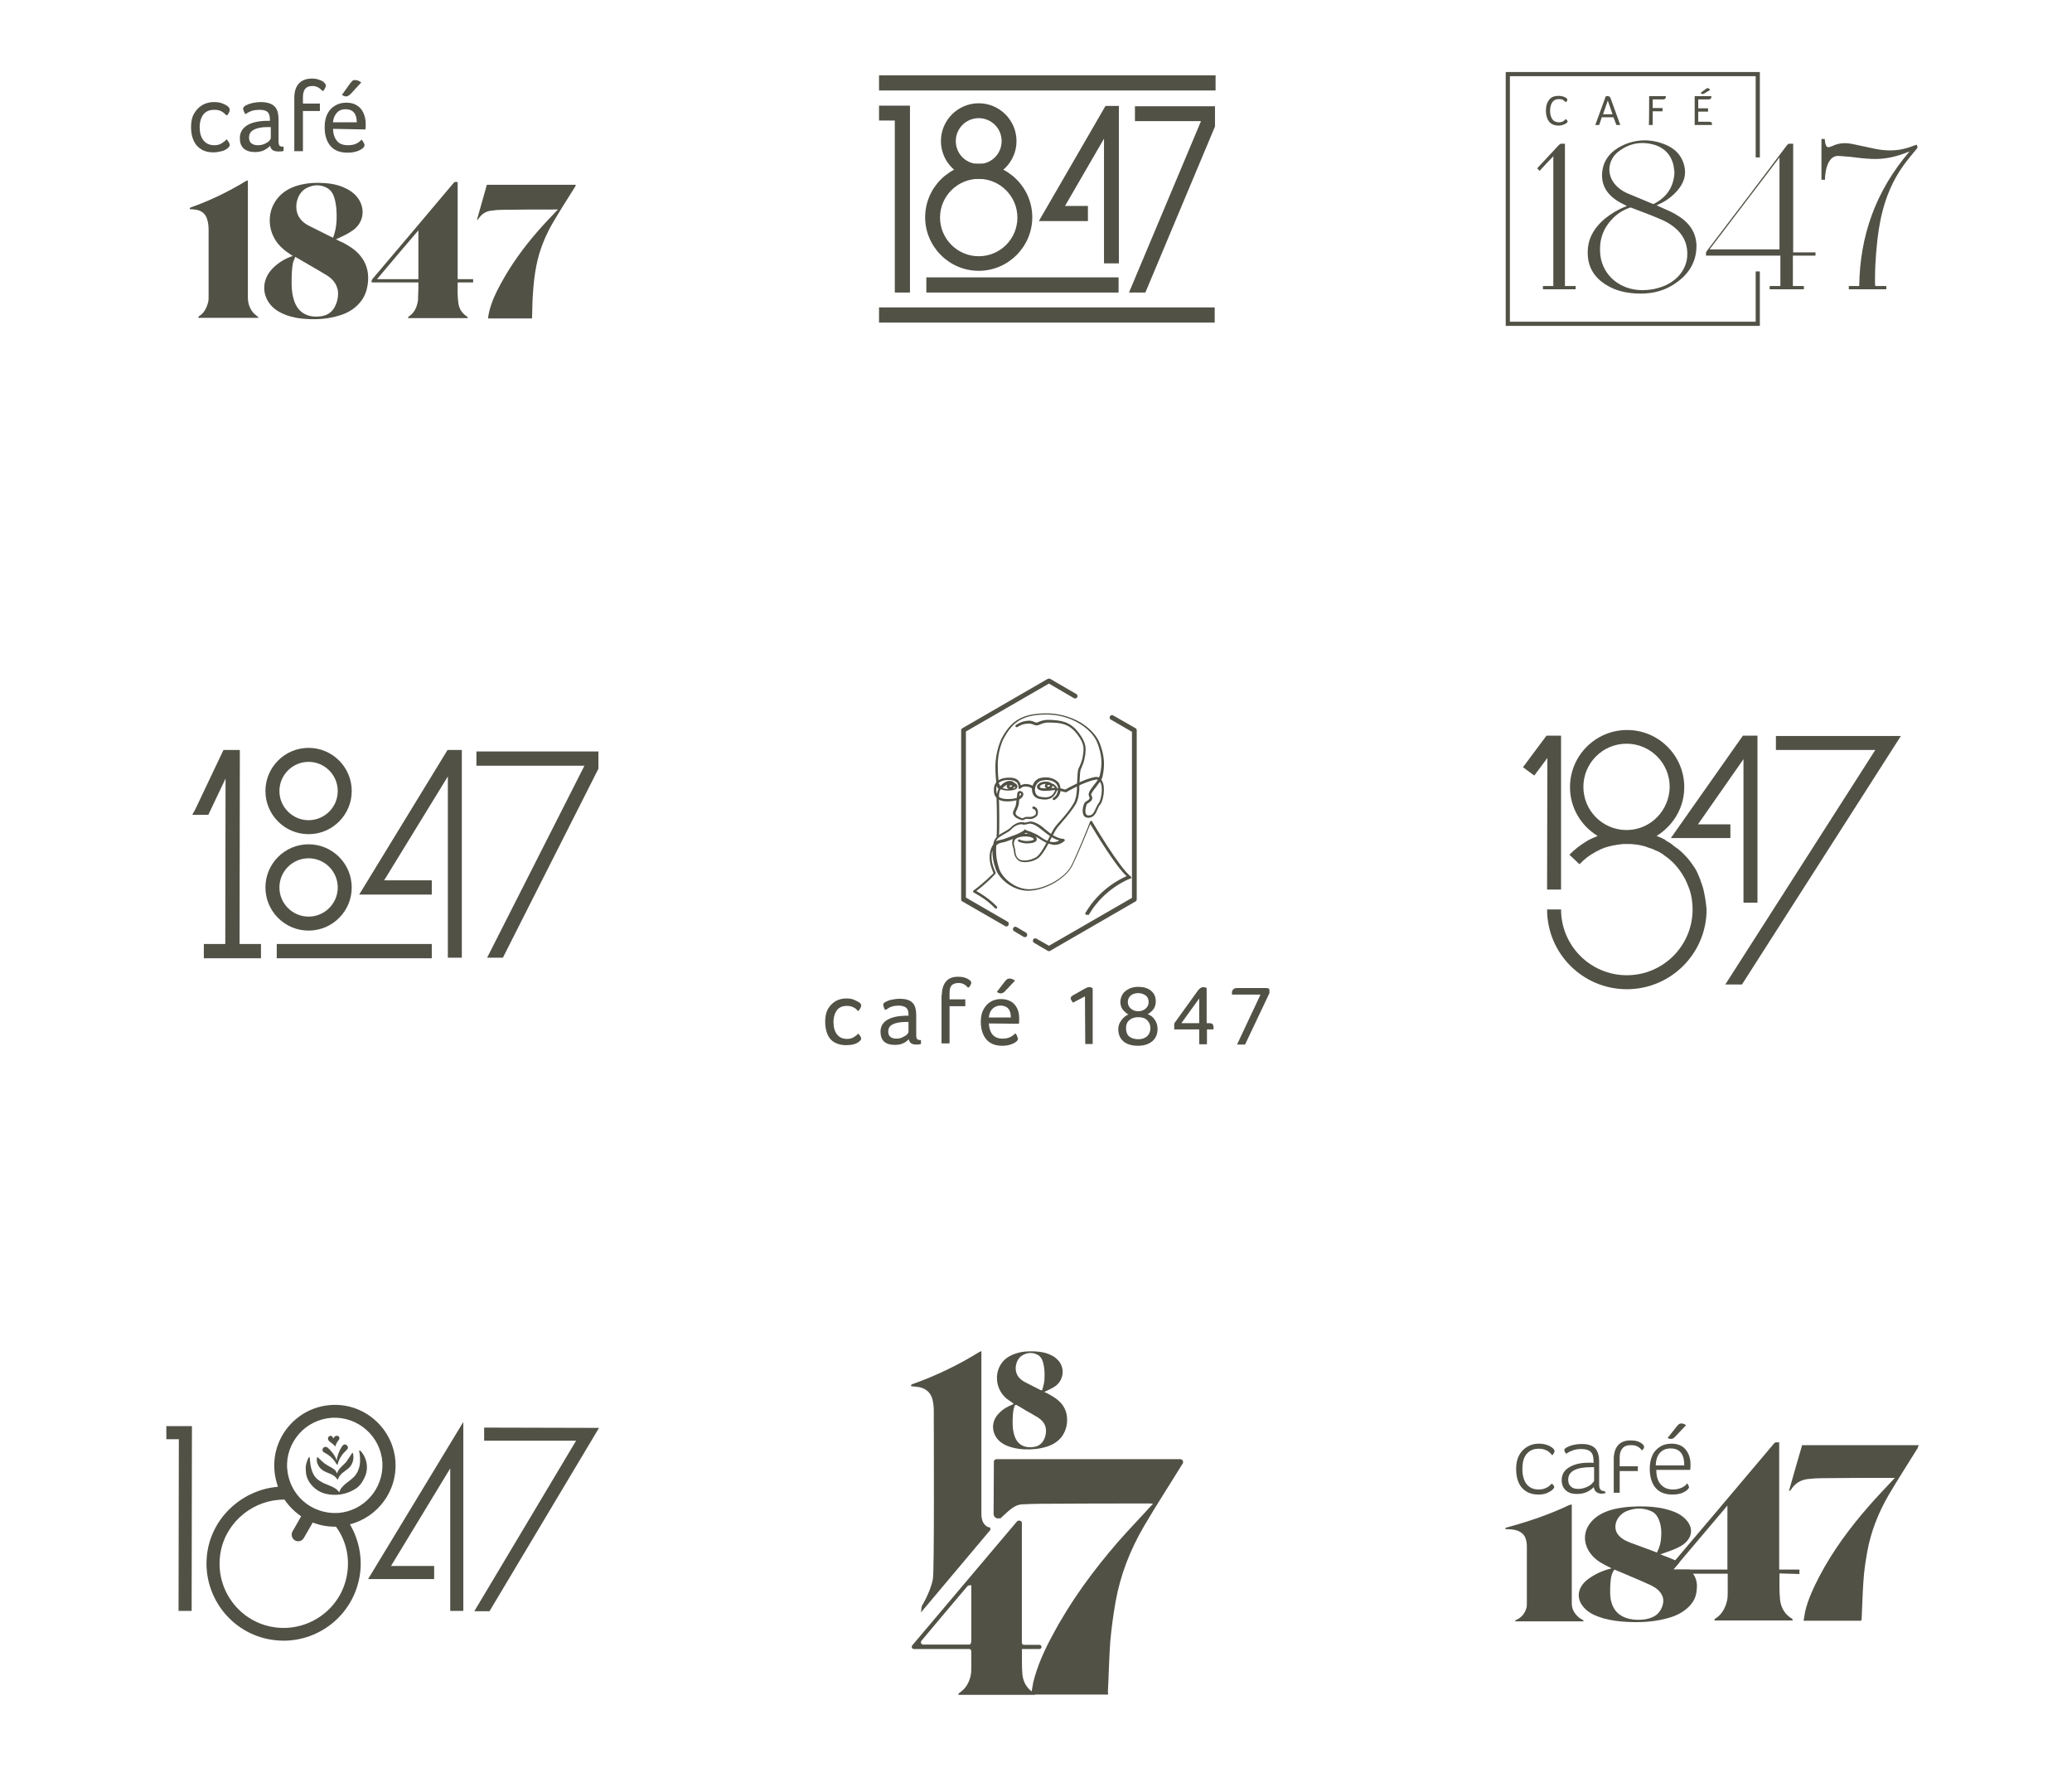 <?xml version="1.0" encoding="utf-8"?>
<!-- Generator: Adobe Illustrator 26.4.0, SVG Export Plug-In . SVG Version: 6.00 Build 0)  -->
<svg version="1.1" id="a" xmlns="http://www.w3.org/2000/svg" xmlns:xlink="http://www.w3.org/1999/xlink" x="0px" y="0px"
	 viewBox="0 0 696.3 594.2" style="enable-background:new 0 0 696.3 594.2;" xml:space="preserve">
<style type="text/css">
	.st0{fill:#525146;}
</style>
<g>
	<g>
		<path class="st0" d="M581.5,281.7V277h-10.9l15.3-21.9v48.2h4.7v-56.1h-4.9l-24.2,34.4H581.5z M519.9,298.9h4.7v-51.7h-4.9
			l-7.9,10.6l3.8,2.8l4.4-5.9L519.9,298.9L519.9,298.9z M572.3,298.3C572.3,298.3,572.2,298.3,572.3,298.3c-0.3-0.8-0.5-1.6-0.8-2.3
			c0-0.1-0.1-0.2-0.1-0.4c-0.3-0.6-0.5-1.3-0.8-1.9c-0.1-0.2-0.2-0.5-0.3-0.7c-0.3-0.5-0.5-1-0.8-1.4c-0.3-0.4-0.6-0.9-0.9-1.3
			c-0.2-0.2-0.3-0.5-0.5-0.7c-0.4-0.6-0.9-1.1-1.4-1.7c-0.1-0.1-0.2-0.2-0.3-0.3c-0.4-0.5-0.9-0.9-1.3-1.3c-0.2-0.2-0.4-0.4-0.6-0.5
			c-0.3-0.3-0.6-0.6-1-0.8c-0.4-0.3-0.8-0.6-1.2-0.9c-0.2-0.2-0.4-0.3-0.6-0.5c-0.6-0.4-1.2-0.8-1.8-1.1c-0.1,0-0.2-0.1-0.2-0.2
			c0,0-0.1,0-0.1-0.1c-0.7-0.4-1.4-0.7-2.1-1c-0.1,0-0.2-0.1-0.3-0.1c-0.2-0.1-0.3-0.1-0.5-0.2c5.5-3.4,9.3-9.4,9.3-16.4
			c0-10.6-8.6-19.2-19.2-19.2c-10.6,0-19.2,8.6-19.2,19.2c0,6.9,3.7,13,9.3,16.4c-0.2,0.1-0.5,0.2-0.7,0.3c-0.2,0.1-0.3,0.2-0.5,0.2
			c-0.4,0.2-0.7,0.3-1.1,0.5c-0.2,0.1-0.4,0.2-0.6,0.3c-0.2,0.1-0.5,0.3-0.7,0.4l0,0c-2.2,1.3-4.1,2.8-5.9,4.6l3.4,3.2
			c1.6-1.7,3.4-3.1,5.5-4.2c0.1-0.1,0.3-0.2,0.4-0.2c0.3-0.2,0.6-0.3,1-0.5c0.1-0.1,0.2-0.1,0.4-0.2c0.3-0.1,0.7-0.3,1-0.4
			c0.1,0,0.2-0.1,0.3-0.1c0.3-0.1,0.7-0.2,1-0.3c0.1,0,0.3-0.1,0.4-0.1c0.6-0.2,1.3-0.3,1.9-0.4c0.2,0,0.3-0.1,0.5-0.1
			c0.5-0.1,0.9-0.1,1.4-0.2c0.2,0,0.4,0,0.7-0.1c0.4,0,0.8,0,1.2,0c0.1,0,0.2,0,0.3,0c0.1,0,0.2,0,0.3,0c0.6,0,1.3,0,1.9,0.1
			c0,0,0,0,0,0c1.4,0.1,2.8,0.4,4.1,0.8c0.1,0,0.2,0,0.2,0.1c0.5,0.2,1,0.3,1.5,0.5c0.2,0.1,0.4,0.1,0.6,0.2
			c0.4,0.2,0.8,0.4,1.3,0.6c0.2,0.1,0.4,0.2,0.7,0.3c0.5,0.3,1,0.6,1.5,0.9c0.1,0.1,0.2,0.1,0.2,0.2c2.9,1.9,5.2,4.5,6.9,7.6
			c0.1,0.1,0.1,0.2,0.2,0.3c0.2,0.4,0.4,0.9,0.6,1.3c0.1,0.2,0.2,0.5,0.3,0.7c0.1,0.3,0.3,0.7,0.4,1c0.1,0.4,0.3,0.7,0.4,1.1
			c0.6,2,0.9,4.1,0.9,6.3c0,12.2-9.9,22.1-22.1,22.1c-12.2,0-22.1-9.9-22.1-22.1h-4.7c0,14.8,12,26.8,26.8,26.8
			c14.8,0,26.8-12,26.8-26.8C573.3,303.1,572.9,300.7,572.3,298.3L572.3,298.3L572.3,298.3z M547.2,278.9c-0.2,0-0.4,0-0.5,0
			c0,0-0.1,0-0.1,0c-0.1,0-0.3,0-0.4,0c-7.8-0.2-14.1-6.6-14.1-14.5c0-8,6.5-14.5,14.5-14.5s14.5,6.5,14.5,14.5
			C561,272.2,554.9,278.6,547.2,278.9L547.2,278.9z M596.8,247.3v4.7h33.4l-50.4,78.8h5.6l53.4-83.5L596.8,247.3L596.8,247.3z"/>
	</g>
	<g>
		<rect x="93" y="317.2" class="st0" width="52.1" height="4.8"/>
		<rect x="68.5" y="317.2" class="st0" width="19.2" height="4.8"/>
		<path class="st0" d="M103.7,312.7c-8,0-14.5-6.5-14.5-14.5s6.5-14.5,14.5-14.5s14.5,6.5,14.5,14.5S111.7,312.7,103.7,312.7z
			 M103.7,288.4c-5.4,0-9.8,4.4-9.8,9.8s4.4,9.8,9.8,9.8c5.4,0,9.8-4.4,9.8-9.8S109.1,288.4,103.7,288.4z"/>
		<path class="st0" d="M103.7,280.3c-8,0-14.5-6.5-14.5-14.5s6.5-14.5,14.5-14.5s14.5,6.5,14.5,14.5S111.7,280.3,103.7,280.3z
			 M103.7,256c-5.4,0-9.8,4.4-9.8,9.8c0,5.4,4.4,9.8,9.8,9.8c5.4,0,9.8-4.4,9.8-9.8C113.5,260.4,109.1,256,103.7,256z"/>
		<polygon class="st0" points="75.1,252 65.6,272 64.6,273.8 70,273.8 75.8,261.6 75.7,321 80.5,321 80.6,252 		"/>
		<polygon class="st0" points="163.7,321.8 169,321.8 201.1,258.3 201.1,252.5 160.1,252.5 160.1,257.3 196.4,257.3 		"/>
		<polygon class="st0" points="145.1,295.8 129.1,295.8 150.5,260.9 150.5,321.8 155.2,321.8 155.2,252 150.4,252 120.7,300.6 
			145.1,300.6 		"/>
	</g>
	<g>
		<g>
			<g>
				<path class="st0" d="M288.3,339.7c-0.5-0.6-1.1-1.1-1.7-1.3c-0.6-0.3-1.3-0.4-2-0.4c-1.5,0-2.6,0.5-3.3,1.4s-1.2,2.3-1.2,4
					c0,1.8,0.4,3.2,1.2,4.2c0.8,1,1.9,1.5,3.4,1.5c1,0,1.9-0.3,2.7-0.9c0.4-0.3,0.8-0.6,1-0.9c0.7,0.7,1,1.3,1,1.7
					c0,0.3-0.2,0.6-0.7,1c-0.4,0.4-1.1,0.7-1.8,0.9s-1.7,0.3-2.6,0.3c-1.4,0-2.7-0.3-3.8-0.9c-1.1-0.6-1.9-1.5-2.4-2.7
					s-0.8-2.6-0.8-4.3c0-1.7,0.3-3.1,0.9-4.2c0.6-1.1,1.5-2,2.6-2.7c1.1-0.6,2.3-0.9,3.6-0.9c0.9,0,1.8,0.1,2.5,0.4s1.3,0.6,1.8,0.9
					s0.7,0.7,0.7,1.1c0,0.4-0.3,1-0.8,1.7L288.3,339.7L288.3,339.7z"/>
				<path class="st0" d="M297.4,339.3c-0.2-0.3-0.3-0.6-0.4-0.9s-0.2-0.6-0.2-0.8c0-0.4,0.3-0.7,0.9-1c0.6-0.3,1.3-0.6,2.1-0.7
					c0.9-0.2,1.7-0.3,2.5-0.3c2,0,3.4,0.4,4.3,1.3c0.9,0.8,1.3,2.3,1.3,4.3v6.2c0,0.6,0,1,0.1,1.3c0.1,0.3,0.2,0.5,0.4,0.6
					c0.2,0.1,0.5,0.2,1.1,0.2v1.3c-0.4,0.1-1,0.2-1.5,0.2c-1.6,0-2.4-0.6-2.6-1.8c-0.7,0.7-1.4,1.2-2.2,1.5
					c-0.8,0.3-1.6,0.4-2.6,0.4c-1.5,0-2.7-0.4-3.5-1.1c-0.8-0.8-1.2-1.9-1.2-3.3c0-1.7,0.7-3,2.1-3.9s3.4-1.4,6-1.5
					c0.6,0,1.1,0,1.3,0v-0.5c0-1.1-0.3-1.8-0.8-2.2c-0.5-0.4-1.4-0.7-2.5-0.7c-0.8,0-1.6,0.1-2.2,0.3c-0.7,0.2-1.4,0.6-2.1,1.1
					H297.4L297.4,339.3z M305.3,343.4h-0.9c-1.9,0-3.4,0.3-4.4,0.8s-1.5,1.3-1.5,2.4c0,0.8,0.2,1.4,0.7,1.8c0.5,0.4,1.1,0.6,2,0.6
					c0.7,0,1.4-0.1,2-0.4c0.6-0.3,1.2-0.6,1.5-0.9c0.4-0.4,0.6-0.7,0.6-1V343.4z"/>
				<path class="st0" d="M316.5,334.4c0-2,0.5-3.5,1.4-4.6c0.9-1.1,2.3-1.6,4.1-1.6c0.8,0,1.6,0.1,2.2,0.3c0.7,0.2,1.2,0.5,1.6,0.8
					c0.4,0.3,0.6,0.7,0.6,0.9c0,0.4-0.3,1-0.8,1.6h-0.4c-0.8-1-1.8-1.5-3.1-1.5c-1,0-1.8,0.3-2.3,0.8c-0.5,0.6-0.7,1.4-0.7,2.6v2.1
					h5.3v2.3h-5.3v12.5h-2.7V334.4L316.5,334.4z"/>
				<path class="st0" d="M332.3,343.9c0.1,1.6,0.5,2.9,1.3,3.8c0.8,0.9,1.9,1.3,3.4,1.3c1.7,0,3.1-0.6,4.2-1.8
					c0.3,0.3,0.5,0.6,0.6,1s0.3,0.6,0.3,0.8c0,0.4-0.2,0.7-0.7,1.1c-1.1,0.8-2.7,1.3-4.6,1.3c-2.3,0-4.1-0.7-5.3-2.1
					c-1.2-1.4-1.9-3.4-1.9-6c0-1.6,0.3-3,0.9-4.1c0.6-1.1,1.4-2,2.4-2.6c1-0.6,2.2-0.9,3.5-0.9c1.3,0,2.4,0.3,3.3,0.8
					s1.6,1.3,2.1,2.3c0.5,1,0.7,2.1,0.7,3.4c0,0.8,0,1.4-0.1,1.8L332.3,343.9L332.3,343.9z M339.7,341.9c0-2.7-1.2-4-3.5-4
					c-1.1,0-2,0.4-2.7,1.1c-0.7,0.7-1.1,1.7-1.2,2.9H339.7z M337.6,329.9c0.3-0.4,0.6-0.7,0.9-0.9c0.2-0.1,0.5-0.2,0.8-0.2
					c0.3,0,0.6,0.1,0.9,0.2s0.6,0.3,0.9,0.5l-3.2,3.4c-0.5,0.6-1.1,0.9-1.6,0.9c-0.4,0-0.9-0.2-1.3-0.5L337.6,329.9L337.6,329.9z"/>
				<path class="st0" d="M364.6,334.8l-4,2.1c-0.5-0.6-0.8-1.1-0.8-1.5c0-0.2,0.1-0.4,0.2-0.5s0.3-0.3,0.5-0.4l3.7-2.1
					c0.7-0.4,1.3-0.7,1.8-0.7c0.2,0,0.5,0,0.7,0.1s0.4,0.2,0.5,0.3v18.7h-2.5L364.6,334.8L364.6,334.8z"/>
				<path class="st0" d="M377.2,339.1c-0.5-0.8-0.7-1.6-0.7-2.4c0-1,0.3-1.9,0.8-2.7s1.3-1.3,2.2-1.8c0.9-0.4,1.9-0.6,3-0.6
					c1.8,0,3.2,0.4,4.3,1.3s1.6,2.1,1.6,3.6c0,0.9-0.2,1.7-0.7,2.5c-0.5,0.7-1.2,1.3-2,1.8c1,0.3,1.8,1,2.4,1.9
					c0.6,0.9,0.9,1.9,0.9,3c0,1.8-0.6,3.2-1.8,4.2s-2.8,1.5-4.8,1.5c-2.1,0-3.7-0.5-4.9-1.5c-1.1-1-1.7-2.3-1.7-4.1c0-1,0.3-2,1-2.9
					c0.6-0.9,1.4-1.6,2.4-2C378.4,340.4,377.7,339.8,377.2,339.1L377.2,339.1z M379.5,348.3c0.8,0.6,1.8,0.9,3,0.9
					c1.2,0,2.2-0.3,3-1c0.7-0.7,1.1-1.6,1.1-2.7c0-1.1-0.4-2-1.1-2.7c-0.7-0.7-1.7-1-3-1c-1.2,0-2.2,0.3-3,1
					c-0.8,0.7-1.1,1.6-1.1,2.7C378.4,346.8,378.8,347.7,379.5,348.3L379.5,348.3z M380,338.9c0.7,0.6,1.5,0.9,2.5,0.9
					c1,0,1.8-0.3,2.5-0.9c0.7-0.6,1-1.3,1-2.2c0-0.9-0.3-1.7-1-2.2s-1.5-0.8-2.5-0.8c-1,0-1.9,0.3-2.5,0.8s-1,1.3-1,2.2
					C379,337.5,379.3,338.3,380,338.9L380,338.9z"/>
				<path class="st0" d="M394.6,343.9l7.7-10.7c0.4-0.6,0.8-1,1.1-1.2s0.6-0.3,1-0.3c0.4,0,0.8,0.1,1.1,0.3v11.8h0.9
					c0.9,0,1.4,0.4,1.4,1.3c0,0.1,0,0.2,0,0.3c0,0.1,0,0.2,0,0.3c0,0,0,0.1,0,0.1v0.1h-2.2v5H403v-5h-8.4V343.9L394.6,343.9z
					 M403,343.8v-8.3l-6,8.3H403z"/>
				<path class="st0" d="M423.6,334.2H414c0,0,0-0.1,0-0.1v-0.1c0-0.1,0-0.3,0-0.5c0-0.5,0.2-0.9,0.5-1.1c0.3-0.3,0.7-0.4,1.3-0.4
					h9.7c0.4,0,0.7,0.1,0.9,0.2c0.2,0.1,0.2,0.4,0.2,0.8v0.7l-8.2,17.3h-2.7L423.6,334.2L423.6,334.2z"/>
			</g>
			<path class="st0" d="M335.3,281.3C335.3,281.3,335.3,281.3,335.3,281.3c-0.3,0-0.4-0.2-0.4-0.4c0.2-1.6,0.1-10.2,0-12
				c-0.1-1.9,0.4-3.2,0.4-3.2c0,0,0,0,0-0.1c0.1-0.2,0.2-0.4,0.3-0.5c-0.3-0.2-0.5-0.5-0.5-0.8c0,0,0,0,0,0
				c-0.3-0.2-0.4-0.6-0.3-1.3c0-0.3-0.3-2.5-0.3-5.3c0-5.3,2-9.3,2-9.4c2.9-5.4,6.2-8.5,14.7-8.6c4.1-0.1,8.3,1,11.8,3
				c3.2,1.9,5.6,4.5,6.6,7.1c1.5,4,1.8,7.2,0.9,11.2c-0.1,0.3-0.2,0.6-0.4,1c0.1,0.1,0.2,0.3,0.3,0.5c1.2,2.2,0.3,6.8-0.7,7.9
				c-0.4,0.4-0.6,1-0.9,1.6c-0.5,1.3-1.2,2.7-3,2.8c-0.9,0-1.4-0.4-1.6-0.8c-0.8-1.2-0.1-3.6,0.2-4.1c0.2-0.4,0.6-0.6,0.9-0.8
				c0.3-0.2,0.6-0.3,0.8-0.7c0.1-0.2,0.1-0.3,0-0.6c-0.2-0.3-0.4-0.8-0.1-1.6c0.2-0.6,0.9-1.4,1.6-2.4c0.5-0.6,1-1.2,1.3-1.8
				c-0.2-0.1-0.5-0.1-0.8,0c-3.6,0.6-9.7,4.1-9.8,4.2c-0.1,0.1-0.2,0.1-0.3,0c0,0-0.7-0.2-1.6-0.4c0,0.2-0.1,0.3-0.1,0.5
				c-0.3,1.1-0.9,1.9-1.9,2.5c-0.2,0.1-0.4,0-0.6-0.1c-0.1-0.2,0-0.4,0.1-0.6c0.8-0.4,1.3-1.1,1.5-2c0-0.2,0.1-0.3,0.1-0.5
				c-0.1,0-0.2,0-0.3-0.1c0,0.2-0.1,0.4-0.2,0.6c0,0.1-0.1,0.1-0.1,0.2c-0.5,1-1.7,3.1-5.8,2.1c-1.4-0.3-2.3-1.5-2.3-3.1
				c0-1.6,1-3.5,2.9-3.9c2.9-0.7,5.3,0.5,6.2,1.8c0.2,0.4,0.4,1,0.5,1.7c0.7,0.2,1.3,0.3,1.6,0.4c1-0.6,6.5-3.6,9.9-4.2
				c0.5-0.1,1,0,1.4,0.1c0.1-0.2,0.2-0.5,0.3-0.7c0.9-3.9,0.7-6.8-0.8-10.8c-1.8-4.8-8.9-9.8-17.6-9.6c-8.1,0.1-11.2,3-14,8.2
				c0,0-2,3.9-1.9,9.1c0,2.9,0.3,5.2,0.3,5.2c0,0,0,0.1,0,0.1c0,0.4,0,0.5,0,0.6c0,0,0.1,0,0.1,0c0.1,0.1,0.2,0.2,0.2,0.3
				c0,0.2,0.1,0.4,0.3,0.5c0.9-1,2.1-1.8,3.4-1.7c0.6,0.1,1,0.3,1.2,0.6c0.6,0.3,1.1,0.7,1.1,1.2c0,0.3,0,0.9-1.1,1.2
				c-1.5,0.4-3.3,0.3-4.5-0.2c-0.1,0.2-0.2,0.3-0.3,0.5c-0.1,0.2-0.4,1.3-0.3,2.9c0.1,1.8,0.2,10.4,0,12.1
				C335.7,281.2,335.5,281.3,335.3,281.3L335.3,281.3z M369.6,262.7c-0.4,0.6-0.9,1.2-1.3,1.8c-0.7,0.8-1.3,1.7-1.5,2.1
				c-0.2,0.5-0.1,0.7,0.1,0.9c0.1,0.3,0.3,0.7,0,1.3c-0.3,0.5-0.8,0.8-1.1,1c-0.3,0.2-0.5,0.3-0.6,0.5c-0.2,0.5-0.8,2.4-0.2,3.3
				c0.1,0.2,0.3,0.4,0.9,0.4c1.3,0,1.8-1.1,2.3-2.3c0.3-0.6,0.6-1.3,1-1.8c0.8-0.9,1.6-5.2,0.6-7
				C369.7,262.8,369.6,262.7,369.6,262.7L369.6,262.7z M351.6,262.1c-0.5,0-1,0.1-1.5,0.2c-1.5,0.3-2.3,1.8-2.3,3.1
				c0,1.2,0.6,2.1,1.7,2.3c3.6,0.8,4.4-0.8,4.9-1.7c0-0.1,0.1-0.1,0.1-0.2c0.1-0.1,0.1-0.2,0.1-0.3c-0.1,0-0.1,0-0.2,0
				c-0.2,0-0.6,0-1,0.1c-1.9,0.2-4.6,0.4-4.9-1c-0.1-0.4,0.1-0.8,0.4-1.1c0.3-0.3,1.3-1.1,3.4-0.8c0.4,0.1,0.7,0.2,1,0.5
				c0.3,0.1,0.6,0.2,0.8,0.3c0.6,0.4,1,0.9,1.2,1.4c0.1,0,0.2,0,0.3,0.1c0-0.5-0.2-0.9-0.3-1.1C354.8,262.8,353.4,262.1,351.6,262.1
				L351.6,262.1z M336.9,264.8c0.6,0.2,1.4,0.4,2.2,0.3c-0.6-0.1-0.8-0.6-0.8-1c0-0.2,0.1-0.4,0.2-0.5
				C338,263.9,337.4,264.3,336.9,264.8z M340.9,264.3c0,0.1-0.1,0.2-0.2,0.3c-0.1,0.1-0.3,0.3-0.4,0.4c0.1,0,0.2-0.1,0.4-0.1
				c0.4-0.1,0.5-0.2,0.5-0.3C341.1,264.5,341.1,264.4,340.9,264.3L340.9,264.3z M351.4,263.4c-0.9,0-1.5,0.3-1.8,0.6
				c-0.1,0.1-0.2,0.3-0.2,0.4c0.1,0.5,1.2,0.5,2.2,0.5c-0.2-0.2-0.4-0.4-0.5-0.7C351.1,263.9,351.2,263.6,351.4,263.4z M353.7,264
				c0,0.3-0.2,0.6-0.4,0.8c0,0,0.1,0,0.1,0c0.5,0,0.8-0.1,1.1-0.1c-0.2-0.3-0.5-0.5-0.7-0.6C353.8,264.1,353.7,264.1,353.7,264
				L353.7,264z M339.7,263.9c-0.3,0-0.5,0.2-0.5,0.4c0,0,0,0.1,0.1,0.1c0.3,0,0.6,0,0.8-0.2c0-0.1,0.1-0.1,0.1-0.2
				C340.1,263.9,339.9,263.9,339.7,263.9C339.7,263.9,339.7,263.9,339.7,263.9L339.7,263.9z M352.6,263.8c-0.2,0-0.5,0-0.6,0.1
				c-0.1,0-0.1,0.1-0.1,0.2c0,0.1,0.2,0.2,0.3,0.2c0.2,0.1,0.4,0,0.5-0.1c0.1-0.1,0.2-0.3,0.2-0.4
				C352.8,263.8,352.7,263.8,352.6,263.8z M335.4,263.6C335.4,263.6,335.4,263.6,335.4,263.6C335.4,263.6,335.4,263.6,335.4,263.6z"
				/>
			<path class="st0" d="M344.5,289.7c-1.1,0-2-0.2-2.6-0.9c-0.9-0.9-1.1-1.9-1.2-2.9c-0.1-0.5-0.1-0.9-0.3-1.3
				c-0.4-1.2-0.3-2.1,0.1-2.9c0.6-0.9,1.7-1.4,3.4-1.5c3.1-0.3,4.4,0.8,4.5,1.6c0,0.3,0,0.6-0.2,0.8c-0.6,0.7-2.2,0.8-3.1,0.8
				c-1.7,0-2.7-0.6-2.8-0.6c-0.2-0.1-0.3-0.4-0.2-0.5c0.1-0.2,0.4-0.3,0.5-0.2c0,0,0.9,0.5,2.4,0.5c1.2,0,2.2-0.2,2.4-0.5
				c0-0.1,0.1-0.1,0-0.1c0-0.3-1-1.1-3.6-0.9c-1.4,0.1-2.4,0.5-2.8,1.2c-0.3,0.5-0.4,1.2-0.1,2.2c0.2,0.5,0.2,1,0.3,1.5
				c0.1,0.9,0.2,1.7,1,2.5c1.1,1.1,4,0.7,5.9-0.4c1.5-0.8,3.4-4.5,4.8-7.3c0.3-0.7,0.7-1.3,1-1.9c0.4-0.8,1.4-2,2.6-3.3
				c1.5-1.7,3.1-3.6,4.2-5.5c0.7-1.1,1.1-2.8,1.2-4.7l0,0c0-0.2,0-0.5,0-0.8c0.1-2.5,0.2-5.2,0.4-5.9c0.1-0.3,0.2-0.7,0.5-1.2
				c0.4-0.9,0.9-2.1,1.1-3.5c0-0.2,0-0.4,0.1-0.6c0.2-1.9,0.5-3.5-2.1-6.8c-2.7-3.5-5.6-3.7-8.6-3.8l-0.4,0
				c-1.7-0.1-2.6,0.3-3.3,0.6c-0.7,0.3-1.2,0.5-2,0.2c-1.1-0.5-1.6-0.6-3.4-0.3c-1.1,0.2-2.3,1-2.3,1c-0.2,0.1-0.4,0.1-0.6-0.1
				c-0.1-0.2-0.1-0.4,0.1-0.6c0.1,0,1.3-0.9,2.6-1.2c1.9-0.4,2.5-0.3,3.9,0.3c0.4,0.2,0.7,0.1,1.3-0.2c0.8-0.3,1.8-0.7,3.7-0.6
				l0.3,0c3.1,0.2,6.3,0.4,9.2,4.2c2.8,3.6,2.5,5.5,2.3,7.4c0,0.2,0,0.4-0.1,0.6c-0.2,1.5-0.7,2.8-1.1,3.7c-0.2,0.4-0.3,0.8-0.4,1
				c-0.2,0.7-0.3,4.1-0.4,5.7c0,0.4,0,0.7,0,0.9l0,0c-0.1,1.2-0.3,3.4-1.3,5c-1.2,1.9-2.8,3.9-4.3,5.6c-1.1,1.3-2.1,2.4-2.5,3.2
				c-0.3,0.5-0.6,1.2-1,1.8c-1.5,3-3.4,6.7-5.1,7.6C347.6,289.2,346,289.7,344.5,289.7L344.5,289.7z"/>
			<path class="st0" d="M365.1,307.4c-0.1,0-0.1,0-0.2-0.1c-0.2-0.1-0.3-0.4-0.1-0.6c4.6-7.9,11.7-11.4,13.8-12.3
				c-3.6-3.2-10.4-14.5-12.2-17.5c-1.1,2.8-4.4,10.7-6,13.9c-2.1,4.3-8.9,8.3-14.5,8.5c-5.6,0.2-10.2-4.1-11.3-7.3
				c-0.8-2.2-1.1-4.1-1.1-6.3c-0.5,1.7-0.5,4.2,1.1,7.5c0.1,0.1,0,0.3-0.1,0.4c-0.1,0.1-2.2,2.6-6.4,5.8c1.3,0.7,4.3,2.5,6.9,5.2
				c0.2,0.2,0.1,0.4,0,0.6c-0.2,0.2-0.4,0.1-0.6,0c-3.1-3.3-7.2-5.3-7.2-5.3c-0.1-0.1-0.2-0.2-0.2-0.3s0-0.3,0.2-0.4
				c3.8-2.8,6-5.2,6.7-5.8c-2.2-4.8-1.3-7.9-0.1-9.7c0.2-2.2,2-3.3,3.7-4.2c0.8-0.4,1.5-0.9,2-1.3c1.5-1.6,3.5-2.3,4.9-1.8
				c0.4,0,0.7-0.1,1-0.2c0.8-0.2,1.4-0.3,2.9,0.4c1.1,0.5,2.1,1.3,3.1,2.2c1.7,1.4,3.6,2.9,6,3.1c0.2,0,0.3,0.1,0.4,0.3
				s0,0.3-0.1,0.4c-0.1,0.1-1.9,1.7-4.1,1.2c-1.8-0.4-2.8-1-3.9-1.7c-0.7-0.5-1.4-0.9-2.3-1.3c-0.8-0.3-1.3-0.5-1.7-0.6
				c-0.2-0.1-0.4-0.1-0.6-0.2c-0.1-0.1-0.2-0.1-0.3-0.2c-0.5,0.4-2,1.2-3.3,1.7c-0.6,0.2-1.2,0.4-1.8,0.7c-1.1,0.4-2.1,0.8-2.9,0.9
				c-1,0.2-1.6,0.5-2,1c-0.2,3,0.1,5.1,1,7.9c1,2.9,5.3,7,10.5,6.8c5.3-0.2,11.9-4.1,13.8-8.1c1.8-3.6,5.8-13.3,6.2-14.6
				c0.1-0.2,0.2-0.3,0.3-0.3c0.2,0,0.3,0.1,0.4,0.2c0.1,0.2,9.3,15.8,13,18.5c0.1,0.1,0.2,0.2,0.2,0.4c0,0.1-0.1,0.3-0.3,0.3
				c-0.1,0-8.8,3.2-14,12.2C365.3,307.4,365.2,307.4,365.1,307.4L365.1,307.4z M344.3,278.7c0.2,0,0.4,0.1,0.5,0.2
				c0,0,0.1,0.1,0.1,0.1c0.2,0.1,0.3,0.1,0.6,0.2c0.4,0.1,1,0.3,1.8,0.7c1,0.4,1.8,0.9,2.5,1.4c1,0.7,1.9,1.3,3.6,1.6
				c1,0.2,1.9-0.1,2.6-0.5c-2.1-0.5-3.8-1.9-5.3-3.1c-1-0.8-2-1.6-3-2.1c-1.3-0.6-1.7-0.5-2.4-0.3c-0.3,0.1-0.7,0.2-1.2,0.2
				c-0.1,0-0.1,0-0.2,0c-0.9-0.4-2.7,0.1-4.1,1.6c-0.5,0.6-1.3,1-2.2,1.5c-1.2,0.7-2.4,1.3-2.9,2.5c0.5-0.3,1.1-0.4,1.6-0.5
				c0.7-0.1,1.7-0.5,2.8-0.9c0.6-0.2,1.2-0.5,1.9-0.7c1.4-0.5,2.9-1.4,3.2-1.6C344.1,278.7,344.2,278.7,344.3,278.7z"/>
			<path class="st0" d="M343.6,275.6c-0.5,0-1-0.3-1.5-0.5c-0.1-0.1-0.2-0.1-0.4-0.2c-1.1-0.6-1.6-1.6-1.1-2.5
				c0.3-0.6,0.8-1.6,0.9-2.5c0-0.1,0-0.5,0.1-1c-1.2,0.3-2.5,0.4-3,0.4c-1.8,0-2.9-0.4-3.7-1.2c-0.7-0.7-1-1.7-0.9-3
				c0.1-2.5,2.1-3.9,5.5-3.8c1.2,0,2.2,0.4,2.8,1.1c0.4,0.4,0.6,0.9,0.7,1.5c0.3-0.2,0.7-0.3,1.1-0.4c0.9-0.2,2.3,0.1,3,0.6
				c0.3,0.2,0.5,0.5,0.5,0.8c0,0.2-0.1,0.4-0.3,0.5c-0.2,0-0.4-0.1-0.5-0.3c0-0.1-0.1-0.2-0.2-0.3c-0.5-0.4-1.7-0.6-2.4-0.5
				c-0.8,0.1-1.3,0.7-1.3,0.7c-0.1,0.1-0.3,0.1-0.4,0.1c-0.2-0.1-0.2-0.2-0.2-0.4c0-0.7-0.2-1.2-0.5-1.7c-0.5-0.5-1.3-0.8-2.3-0.9
				c-1.7-0.1-4.6,0.2-4.7,3c0,1.1,0.2,1.9,0.7,2.5c0.6,0.6,1.6,0.9,3.1,0.9c1.2,0,2.3-0.1,3.1-0.4c0.1-0.6,0.1-1.2,0.2-1.6
				c0.1-0.4,0.4-0.7,0.8-0.7c0.4,0,0.9,0.2,1.1,0.6c0.1,0.2,0.3,0.9-0.5,1.7c-0.2,0.2-0.5,0.4-0.8,0.6c-0.1,0.7-0.1,1.3-0.1,1.4
				c0,0,0,0,0,0c-0.2,1-0.7,2.1-1,2.7c-0.3,0.6,0.1,1.2,0.7,1.5c0.1,0.1,0.2,0.1,0.4,0.2c0.7,0.4,1.1,0.6,1.5,0.3
				c0.6-0.4,1.2-0.3,1.7-0.3c0.1,0,0.2,0,0.3,0c0.4,0,1,0,1.8-0.6c0.3-0.2,0.4-0.6,0.3-1.1c0-0.2-0.2-0.8-0.9-1
				c-0.2-0.1-0.3-0.3-0.3-0.5s0.3-0.3,0.5-0.3c0.8,0.2,1.3,0.8,1.4,1.6c0.1,0.8-0.1,1.5-0.7,1.9c-0.8,0.6-1.5,0.8-2.3,0.7
				c-0.1,0-0.2,0-0.3,0c-0.4-0.1-0.8-0.1-1.1,0.1C344.2,275.5,343.9,275.6,343.6,275.6L343.6,275.6z M342.8,266.5
				C342.8,266.5,342.8,266.5,342.8,266.5c0,0-0.1,0-0.1,0.1c-0.1,0.3-0.1,0.6-0.1,1c0.1,0,0.1-0.1,0.2-0.2c0.3-0.3,0.4-0.6,0.3-0.8
				C343,266.5,342.9,266.5,342.8,266.5L342.8,266.5z"/>
			<path class="st0" d="M338.2,311.3c-0.1,0-0.3,0-0.4-0.1l-14.4-8.3c-0.3-0.1-0.4-0.4-0.4-0.7v-56.8c0-0.3,0.2-0.6,0.4-0.7
				l28.7-16.6c0.3-0.1,0.6-0.1,0.8,0l8.8,5.1c0.4,0.2,0.5,0.7,0.3,1.1c-0.2,0.4-0.7,0.5-1.1,0.3l-8.4-4.9l-27.9,16.1v55.8l14,8.1
				c0.4,0.2,0.5,0.7,0.3,1.1C338.8,311.2,338.5,311.3,338.2,311.3L338.2,311.3z"/>
			<path class="st0" d="M352.5,319.6c-0.1,0-0.3,0-0.4-0.1l-4.6-2.7c-0.4-0.2-0.5-0.7-0.3-1.1c0.2-0.4,0.7-0.5,1.1-0.3l4.2,2.4
				l27.9-16.1v-55.8l-7.1-4.1c-0.4-0.2-0.5-0.7-0.3-1.1c0.2-0.4,0.7-0.5,1.1-0.3l7.5,4.3c0.3,0.1,0.4,0.4,0.4,0.7v56.8
				c0,0.3-0.2,0.6-0.4,0.7l-28.7,16.6C352.8,319.6,352.7,319.6,352.5,319.6L352.5,319.6z"/>
			<path class="st0" d="M344.4,314.9c-0.1,0-0.3,0-0.4-0.1l-3.2-1.9c-0.4-0.2-0.5-0.7-0.3-1.1c0.2-0.4,0.7-0.5,1.1-0.3l3.2,1.9
				c0.4,0.2,0.5,0.7,0.3,1.1C345,314.8,344.7,314.9,344.4,314.9z"/>
		</g>
	</g>
</g>
<g>
	<g>
		<g>
			<path class="st0" d="M528.2,505.5v0.6c0,10.9,0,21.8,0,32.7c0,1.8,0.8,3.4,2.5,4.8c0.3,0.3,0.8,0.4,1.1,0.7
				c0.2,0.1,0.3,0.2,0.4,0.4c0,0-0.1,0.1-0.1,0.1h-23c0.1-0.2,0.1-0.3,0.3-0.4c2-0.9,3-2.3,3.5-3.9c0.2-0.5,0.2-1.1,0.2-1.6
				c0-6.4,0-12.8,0-19.2c0-0.9-0.1-1.8-0.4-2.7c-0.6-1.8-2.3-2.9-4.9-3.1c-0.6,0-1.2-0.1-1.9-0.1c-0.1-0.3,0-0.4,0.3-0.5
				c7.4-2,14.5-4.4,21.2-7.6C527.7,505.7,527.9,505.6,528.2,505.5L528.2,505.5z"/>
			<path class="st0" d="M625.4,544.6h-19.3c0.2-1,0.3-2,0.5-3c1-4.3,2.9-8.2,4.9-12.1c4.5-8.5,10.2-16.2,16.5-23.4
				c2.7-3.1,5.5-6,8.3-9c0.1-0.2,0.3-0.3,0.5-0.5c-0.3,0-0.5,0-0.7,0c-7.9,0-15.9,0-23.8,0.1c-1.6,0-3.3,0.1-4.9,0.3
				c-2.4,0.3-4.2,1.5-5.5,3.5c-0.1,0.2-0.4,0.4-0.5,0.5c-0.1,0-0.1-0.1-0.2-0.1c1.5-5.1,2.9-10.3,4.4-15.3h39.2
				c-0.2,0.5-0.3,0.9-0.5,1.2c-3.2,5.2-6.6,10.4-9.7,15.7c-3.4,5.9-5.9,12.2-7.1,18.9c-0.6,3.3-1.1,6.7-1.3,10.1
				c-0.3,4.2-0.4,8.5-0.6,12.7C625.5,544.4,625.4,544.5,625.4,544.6L625.4,544.6z"/>
			<g>
				<path class="st0" d="M521.5,498.5c0.5,0.5,0.8,0.8,0.8,1.2c0,0.2-0.2,0.5-0.6,0.9c-0.6,0.5-1.3,0.9-2.1,1.2
					c-0.8,0.3-1.7,0.4-2.6,0.4c-1.5,0-2.9-0.3-4-1c-1.2-0.7-2-1.6-2.6-2.9c-0.6-1.3-0.9-2.8-0.9-4.7c0-1.8,0.3-3.3,1-4.6
					c0.7-1.3,1.6-2.2,2.8-2.9c1.2-0.7,2.5-1,3.8-1c1.9,0,3.5,0.5,4.7,1.5c0.4,0.3,0.6,0.7,0.6,1c0,0.3-0.2,0.7-0.6,1.3h-0.3
					c-1-1.4-2.5-2.1-4.4-2.1c-1.8,0-3.1,0.6-4.1,1.8c-1,1.2-1.4,2.9-1.4,5c0,2.2,0.5,3.9,1.4,5.1c1,1.2,2.3,1.8,4.1,1.8
					c1.2,0,2.3-0.3,3.3-1C520.8,499.2,521.1,498.9,521.5,498.5L521.5,498.5z"/>
				<path class="st0" d="M539.6,501.7c-0.5,0.1-0.9,0.2-1.3,0.2c-0.8,0-1.4-0.2-1.9-0.6c-0.5-0.4-0.7-0.9-0.8-1.6
					c-1.6,1.6-3.4,2.3-5.7,2.3c-1.6,0-2.8-0.4-3.7-1.2c-0.9-0.8-1.4-2-1.4-3.5c0-1.2,0.4-2.3,1.1-3.1c0.7-0.8,1.8-1.5,3.2-2
					c1.4-0.5,3-0.7,4.8-0.7c0.3,0,0.5,0,0.8,0c0.3,0,0.5,0,0.8,0.1v-0.8c0-1.4-0.3-2.4-1-3c-0.6-0.6-1.7-0.9-3.1-0.9
					c-0.9,0-1.8,0.1-2.7,0.4c-0.8,0.3-1.6,0.6-2.2,1.1h-0.3c-0.3-0.5-0.5-0.8-0.5-1.2c0-0.3,0.3-0.6,0.9-0.9
					c0.6-0.3,1.3-0.6,2.2-0.8c0.9-0.2,1.8-0.3,2.7-0.3c2.1,0,3.6,0.5,4.5,1.4c0.9,0.9,1.4,2.4,1.4,4.6v7c0,0.7,0,1.2,0.1,1.6
					c0.1,0.4,0.3,0.7,0.5,0.9c0.2,0.2,0.7,0.3,1.3,0.4L539.6,501.7L539.6,501.7z M535.7,493c-0.1,0-0.3,0-0.4,0h-0.5
					c-5.2,0-7.8,1.4-7.8,4.2c0,1,0.3,1.8,0.9,2.3c0.6,0.6,1.4,0.8,2.5,0.8c0.9,0,1.7-0.2,2.5-0.5c0.8-0.3,1.5-0.7,2-1.2
					c0.5-0.5,0.8-0.8,0.8-1.1L535.7,493L535.7,493z"/>
				<path class="st0" d="M551.8,487.4c-0.4-0.6-1-1.1-1.6-1.4c-0.6-0.3-1.3-0.4-2.1-0.4c-1.1,0-1.9,0.2-2.5,0.7
					c-0.6,0.5-1,1.2-1.2,2.2c-0.1,0.4-0.1,0.9-0.1,1.5v2.7h6.1v1.6h-6.1v7.3h-2v-11c0-0.7,0-1.3,0.1-1.8c0.5-3.2,2.4-4.8,5.6-4.8
					c1.7,0,3,0.4,3.9,1.2c0.4,0.3,0.6,0.7,0.6,1c0,0.1,0,0.3-0.1,0.4c-0.1,0.2-0.2,0.4-0.5,0.7H551.8L551.8,487.4z"/>
				<path class="st0" d="M567.6,499.7c0,0.3-0.3,0.7-0.9,1.2c-0.6,0.4-1.3,0.8-2.1,1c-0.8,0.2-1.7,0.3-2.5,0.3
					c-2.5,0-4.4-0.7-5.7-2.2c-1.3-1.5-2-3.7-2-6.5c0-1.7,0.3-3.2,0.9-4.5c0.6-1.3,1.5-2.2,2.6-2.9c1.1-0.7,2.4-1,3.8-1
					c2,0,3.6,0.6,4.7,1.9c1.1,1.3,1.7,3,1.7,5.1c0,0.6,0,1.2-0.1,1.8h-11.4c0,2.1,0.5,3.8,1.5,4.9c1,1.1,2.3,1.7,4.1,1.7
					c1.1,0,2-0.2,2.9-0.6s1.5-0.9,1.9-1.5C567.3,499,567.6,499.4,567.6,499.7L567.6,499.7z M566,492.4c0-3.8-1.5-5.7-4.6-5.7
					c-1.5,0-2.7,0.5-3.6,1.5c-0.9,1-1.3,2.4-1.4,4.2H566z M562.7,483c-0.3,0.3-0.7,0.5-1.2,0.5c-0.2,0-0.4,0-0.6-0.1
					c-0.2-0.1-0.4-0.1-0.5-0.2l3-3.8c0.4-0.5,0.7-0.8,0.9-0.9c0.2-0.1,0.4-0.2,0.7-0.2c0.5,0,1.1,0.2,1.6,0.6L562.7,483L562.7,483z"
					/>
			</g>
			<path class="st0" d="M567.8,527.4h-5.5c0.7-0.8,1.4-1.6,2.1-2.4c-1.2-0.6-2.5-1.2-3.8-1.7c-0.8-0.3-1.7-0.6-2.6-1
				c0.3-0.1,0.6-0.2,0.8-0.3c2-0.7,4.1-1.4,5.9-2.4c3.7-2.1,4.7-5.6,2.2-8.6c-1.2-1.5-3-2.6-5.1-3.3c-2.8-1-5.8-1.4-8.8-1.5
				c-3.6-0.1-7.1,0.1-10.6,0.9c-3.2,0.8-5.8,2.1-7.7,4.3c-3.7,4.3-2.3,10.2,3.1,13.6c1.2,0.7,2.5,1.4,3.8,2c-0.1,0-0.2,0.1-0.4,0.1
				c-2.8,0.7-5.3,1.9-7.5,3.5c-3.6,2.7-4.2,6.5-1.4,9.6c1.6,1.8,3.9,2.8,6.5,3.6c2.7,0.7,5.4,1.1,8.3,1.2c4.2,0.2,8.3,0,12.3-1
				c3.1-0.7,5.8-1.9,7.8-3.8c2-1.8,2.9-3.9,3-6.2C570.5,531.6,569.8,529.4,567.8,527.4L567.8,527.4z M546.8,507.7
				c2.6-1,5.3-1.1,7.9,0c1.5,0.6,2.2,1.7,2.7,2.8c0.9,2.1,1,4.3,0.8,6.4c-0.1,1.5-0.5,3-1.2,4.4c-0.1,0.1-0.1,0.3-0.2,0.4
				c-0.3-0.1-0.5-0.2-0.7-0.3c-2.8-1-5.6-2.1-8.4-3.1c-1.8-0.7-3.3-1.6-4.2-3C541.9,512.8,543.4,509,546.8,507.7z M556.1,543
				c-1.7,1-3.7,1.3-5.8,1.3c-4.1-0.1-7-1.7-8.3-4.6c-0.7-1.5-0.9-3.1-0.9-4.7c0-2,0-4.1,0.6-6.1c0.2-0.5,0.5-1,0.8-1.5
				c2,0.8,3.8,1.6,5.7,2.4c2.1,0.9,4.3,1.8,6.4,2.8c1.9,0.9,3.3,2,4,3.6C559.6,538.3,558.4,541.6,556.1,543L556.1,543z"/>
			<path class="st0" d="M604.7,528.9v-1.5h-6.8v-42.8c-0.6,0.2-1.2-0.2-1.7,0.4c-11.9,14.1-23.8,28.2-35.7,42.2
				c-0.4,0.5-0.5,1-0.4,1.6h20.5c0,2.1,0,4.2,0,6.2c0,0.9,0,1.9-0.2,2.8c-0.6,2.5-1.7,4.7-4,6.1c-0.2,0.1-0.2,0.4-0.3,0.6h26.4
				c-0.1-0.3-0.2-0.5-0.3-0.6c-2.4-1.4-3.7-3.7-4-6.3c-0.3-2.9-0.2-5.8-0.2-8.7c0,0,0-0.1,0.1-0.2L604.7,528.9L604.7,528.9z
				 M580.5,527.4h-18.2c6.1-7.2,12.1-14.3,18.2-21.5V527.4z"/>
		</g>
	</g>
	<g>
		<path class="st0" d="M145.9,530.6v-4.4h-14.5l19.9-32.8v47.9h4.4v-63.5l-32,52.8H145.9z M55.9,483.6h4.2L60,541.3h4.4l0.1-62.1
			h-8.6V483.6z M162.7,479.7v4.4h30.9l-34.2,57.3h5.1l36.8-61.6L162.7,479.7L162.7,479.7z M132.9,491.2
			c-0.7-11.2-10.4-19.8-21.6-19.1c-11.2,0.7-19.8,10.4-19.1,21.6c0.1,2.1,0.6,4,1.2,5.9c-11.3,0.9-21.2,9.3-23.5,20.7
			c-2.8,14,6.3,27.7,20.3,30.5c1.7,0.3,3.4,0.5,5.1,0.5c12.1,0,22.9-8.5,25.4-20.8c1.3-6.3,0.1-12.8-3.1-18.3
			C126.9,509.8,133.5,501.1,132.9,491.2L132.9,491.2z M100.5,481.8c2.8-3.2,6.8-5.1,11-5.4c8.8-0.5,16.4,6.2,17,15
			c0.5,8.8-6.2,16.4-15,17c-4.3,0.2-8.4-1.2-11.6-4c-3.2-2.8-5.1-6.8-5.4-11C96.2,489.1,97.7,485,100.5,481.8L100.5,481.8z
			 M116.5,529.7c-2.3,11.7-13.8,19.2-25.4,16.9c-5.6-1.1-10.5-4.4-13.7-9.2c-3.2-4.8-4.3-10.6-3.2-16.2c2-10.1,11.2-17.4,21.4-17.3
			c1.5,2.2,3.4,4.1,5.6,5.6l-2.9,5.1c-0.6,1-0.2,2.4,0.8,3c0.3,0.2,0.7,0.3,1.1,0.3c0.8,0,1.5-0.4,1.9-1.1l3-5.2
			c2.3,0.9,4.8,1.4,7.4,1.4c0.1,0,0.3,0,0.4,0C116.4,517.7,117.7,523.8,116.5,529.7L116.5,529.7z M109,488.1
			c0.8,0.4,1.6,0.9,2.3,1.6c0.7,0.6,1.3,1.4,1.8,2.3c0,0.1,0.1,0.1,0.2,0.1c0,0,0,0,0,0c0.1,0,0.1,0,0.2-0.1c0.4-1.9,1.6-3.5,3-4.8
			c1.2-1-0.5-2.6-1.4-1.4c-0.7,0.9-1.1,1.9-1.5,3c-0.2,0.6-0.4,1.3-0.4,2c-0.6-1.7-1.7-3.1-3-4.3C108.8,485.4,107.6,487.4,109,488.1
			L109,488.1z M108.7,494.2c1.7,1,3.5,1.1,4.6,2.8c0.1,0.2,0.2,0.2,0.3,0c0.6-1.8,2.1-2.4,3.5-3.6c1.4-1.2,2-3.3,1.5-5.1
			c0-0.1-0.2-0.2-0.3,0c-0.7,1.1-1.3,2-2,3c-0.9,1-1.9,1.7-2.6,2.8c-0.2,0.3-0.3,0.7-0.4,1c-0.2-0.3-0.4-0.7-0.6-1
			c-0.8-0.8-1.8-1.2-2.8-1.8c-1.2-0.7-2-1.6-3.1-2.6c-0.1-0.1-0.3,0-0.3,0.1C106.2,491.6,107.2,493.3,108.7,494.2L108.7,494.2z
			 M109.3,501.9c1.6,0.4,3.3,0.5,4.8,0.3c2.5-0.3,4.7-1.4,5.9-2.3c1.3-1,2.2-2.6,2.8-4.1c1.1-2.8,0.4-6.3-1.8-8.4
			c-0.1-0.1-0.3,0-0.3,0.2c0.6,3.1,0.5,6.2-1.7,8.6c-1.5,1.6-4.5,3-5,5.3c-1.2-2.1-4.6-2.5-6.4-3.8c-2.8-1.6-3.3-4.7-3.5-7.9
			c-0.3-0.9-1.2,1.9-1.2,2.2c-0.2,0.8-0.2,1.6-0.1,2.5C102.9,497.9,106,501.1,109.3,501.9z M112.7,486.1c0,0,0-0.8,1.1-2.2
			c1-1.2-1-2.3-1.8-0.5c-0.5-1.7-1.9-0.7-1.8,0C110.4,484.6,111.4,484.5,112.7,486.1L112.7,486.1z"/>
	</g>
	<g>
		<g>
			<path class="st0" d="M340.7,471.7c-0.8-0.6-1.6-1.1-2.4-1.7c-3.4-2.8-4.3-7.8-2-11.5c1.1-1.8,2.8-2.9,4.8-3.6
				c2.2-0.8,4.4-0.9,6.7-0.8c1.9,0.1,3.8,0.4,5.5,1.3c0.7,0.3,1.4,0.8,1.9,1.3c2.9,2.6,2.4,7.3-0.9,9.3c-0.9,0.6-1.9,1-2.9,1.5
				c-0.2,0.1-0.3,0.1-0.5,0.2c0.6,0.3,1.1,0.5,1.6,0.8c1.5,0.8,2.9,1.7,4,2.9c1.6,1.8,2.2,3.9,2.1,6.2c-0.1,1.9-0.7,3.7-1.9,5.3
				c-1.3,1.6-3,2.6-4.9,3.2c-2.5,0.8-5.1,1-7.7,0.9c-1.8-0.1-3.5-0.4-5.2-1c-1.6-0.6-3.1-1.5-4.1-3c-1.7-2.6-1.4-5.8,0.9-8.1
				c1.3-1.4,2.9-2.3,4.7-3C340.5,471.7,340.6,471.7,340.7,471.7L340.7,471.7z M341.6,472.1c-0.2-0.1-0.5,0-0.6,0.2
				c-0.1,0.3-0.2,0.6-0.3,0.9c-0.4,1.7-0.4,3.4-0.4,5.2c0,1.4,0.2,2.7,0.6,4c0.8,2.5,2.6,3.9,5.2,3.9c1.3,0,2.6-0.2,3.6-1.1
				c1.5-1.2,2.2-4,1.6-5.9c-0.4-1.3-1.4-2.3-2.5-3c-1.3-0.8-2.7-1.6-4-2.3C343.7,473.3,342.7,472.7,341.6,472.1L341.6,472.1z
				 M350.2,467.2c0.1-0.2,0.1-0.3,0.1-0.4c0.4-1.2,0.7-2.5,0.7-3.7c0.1-1.8,0-3.7-0.5-5.4c-0.3-1-0.8-1.9-1.7-2.4
				c-1.6-0.9-3.4-0.9-5,0c-2.2,1.1-3.1,4.3-2,6.6c0.6,1.2,1.5,1.9,2.6,2.5c1.8,0.9,3.5,1.8,5.3,2.7
				C349.9,467.1,350.1,467.2,350.2,467.2z"/>
			<path class="st0" d="M329.8,454v0.9c0,15.6,0,38.3,0,53.9c0,3.1,1.6,4.3,2.9,4.5l0.1,0v0.8l-23.3,27.7c0,0,0.2-2.1,0.3-2.2
				c1.9-3.1,3.3-6.8,3.7-9c0.5-2.6,0.3-47.1,0.3-56.3c0-1.3-0.1-2.6-0.4-3.9c-0.6-2.6-2.5-4.1-5.2-4.4c-0.7-0.1-1.3-0.1-2-0.2
				c-0.1-0.4,0-0.5,0.4-0.7c7.9-2.8,15.4-6.4,22.5-10.8C329.3,454.2,329.5,454.1,329.8,454L329.8,454z"/>
			<path class="st0" d="M325.7,554.1h-18.6c-0.5,0-0.8-0.5-0.7-0.9c0.1-0.2,0.2-0.4,0.4-0.6c11.6-13.7,23.2-27.5,34.9-41.3
				c0.3-0.4,0.7-0.4,1-0.3c0.4,0,0.7,0.3,0.7,0.7v40.3c0,0.4,0.3,0.7,0.7,0.7h5.2c0.4,0,0.7,0.3,0.7,0.7l0,0c0,0.4-0.3,0.7-0.7,0.7
				h-5.8c-0.1,0.1-0.1,0.1-0.1,0.2c0.1,2.8-0.1,5.7,0.2,8.5c0.3,2.6,1.6,4.7,3.9,6.1c0.1,0.1,0.2,0.3,0.3,0.6H322
				c0.1-0.2,0.2-0.5,0.3-0.6c2.2-1.4,3.4-3.5,3.9-5.9c0.2-0.9,0.2-1.8,0.2-2.7c0-1.8,0-3.5,0-5.4
				C326.4,554.4,326.1,554.1,325.7,554.1L325.7,554.1z M310.2,552.6h15.5c0.4,0,0.7-0.3,0.7-1.6v-18.4c0,0.2-0.8-0.1-1.3,0.4
				c-5.2,6.1-10.3,12.2-15.5,18.4C309.3,551.9,309.6,552.6,310.2,552.6z"/>
			<path class="st0" d="M372.4,569.4h-24.7c-0.6,0-1.1-0.5-1-1.1c0.2-1,0.3-1.9,0.5-2.9c1.4-5.7,3.8-11,6.6-16.1
				c6-11.3,13.6-21.6,22-31.3c3.6-4.1,7.4-8,11-12c0.2-0.2,0.4-0.4,0.7-0.7c-0.4,0-0.6-0.1-0.9-0.1c-10.6,0-26.1,0-36.8,0.1
				c-2.2,0-4.2,0.1-6.5,0.2c-2.3,0.2-3.9,1.7-7.1,4.7l-1,0c-0.6,0-1.3-0.7-1.3-1.5l0.1-17.7c0.1-0.4,0.5-0.7,0.9-0.7h61.7
				c0.7,0,1.2,0.7,0.9,1.4c0,0.1-0.1,0.2-0.2,0.3c-4.3,7-8.8,13.9-12.9,20.9c-4.6,7.9-7.9,16.3-9.5,25.3c-0.8,4.5-1.4,9-1.8,13.5
				c-0.4,5.7-0.5,11.4-0.8,17C372.4,569,372.4,569.2,372.4,569.4L372.4,569.4z"/>
		</g>
	</g>
</g>
<g>
	<g>
		<g>
			<g>
				<path class="st0" d="M526.1,34.3c-0.3-0.4-0.7-0.6-1-0.8c-0.4-0.2-0.8-0.2-1.2-0.2c-1,0-1.7,0.3-2.2,1c-0.5,0.7-0.8,1.7-0.8,2.9
					c0,1.3,0.3,2.2,0.8,2.9c0.5,0.7,1.3,1,2.3,1c0.4,0,0.8-0.1,1.2-0.3c0.4-0.2,0.7-0.5,1-0.8c0.1,0.1,0.3,0.2,0.4,0.4
					c0.1,0.2,0.2,0.3,0.2,0.4c0,0.2-0.1,0.3-0.2,0.4c-0.3,0.3-0.7,0.5-1.2,0.7c-0.5,0.2-1,0.3-1.6,0.3c-1.4,0-2.4-0.4-3.2-1.3
					c-0.7-0.9-1.1-2.1-1.1-3.7c0-1.6,0.4-2.8,1.1-3.7c0.7-0.9,1.8-1.3,3.2-1.3c0.5,0,1,0.1,1.4,0.2c0.4,0.1,0.8,0.3,1.1,0.5
					c0.3,0.2,0.4,0.4,0.4,0.6c0,0.2-0.1,0.4-0.4,0.8L526.1,34.3L526.1,34.3z"/>
				<path class="st0" d="M539.6,32.4c0.1,0,0.2-0.1,0.3-0.1c0.1,0,0.3,0,0.4,0c0.4,0,0.7,0.2,0.9,0.6l3.3,9.1h-1.3l-1-2.6h-3.9
					l-0.9,2.6h-1.3L539.6,32.4L539.6,32.4z M541.9,38.4l-1.6-4.6l-1.6,4.6H541.9L541.9,38.4z"/>
				<path class="st0" d="M554.2,32.3h5.6c0,0,0,0.1,0,0.1c0,0,0,0.1,0,0.2c0,0.5-0.3,0.8-0.9,0.8h-3.5v2.9h3.3v1.1h-3.3V42h-1.3
					C554.2,42,554.2,32.3,554.2,32.3z"/>
				<path class="st0" d="M569.5,32.3h5.6c0,0.1,0,0.2,0,0.3c0,0.5-0.3,0.8-0.9,0.8h-3.5v3h3.3v1.1h-3.3v3.4h3.7
					c0.3,0,0.5,0.1,0.7,0.2c0.2,0.1,0.2,0.3,0.2,0.6c0,0.1,0,0.2,0,0.3h-5.8L569.5,32.3L569.5,32.3z M573.1,30
					c0.2-0.1,0.3-0.2,0.4-0.3c0.1-0.1,0.2-0.1,0.3-0.1c0.2,0,0.3,0.1,0.5,0.2c0.2,0.1,0.3,0.2,0.4,0.4l-1.8,1.1
					c-0.3,0.2-0.5,0.3-0.7,0.3c-0.1,0-0.2,0-0.4-0.1c-0.1-0.1-0.3-0.2-0.3-0.3L573.1,30L573.1,30z"/>
			</g>
			<polygon class="st0" points="591.4,109.5 506,109.5 506,24.2 591.4,24.2 591.4,52.9 590,52.9 590,25.6 507.4,25.6 507.4,108.1 
				590,108.1 590,91.2 591.4,91.2 			"/>
			<path class="st0" d="M630.2,96.1h3.7v1.1h-12.6v-1.1h3.5c0.2-16.8,5.5-31.9,16.9-45.2c-0.3,0.1-0.4,0.2-0.6,0.2
				c-3.9,1.6-7.9,2.5-12.1,2.3c-2.4-0.1-4.8-0.4-7.2-0.7c-1.3-0.1-2.5-0.2-3.8-0.3c-1.5-0.1-2.5,0.6-3.2,1.7
				c-0.9,1.4-1.2,2.9-1.4,4.5c-0.1,0.6-0.1,1.2-0.1,1.8h-1.2V46.7h1.1c0.1,0.5,0.1,1,0.2,1.5c0.1,0.3,0.2,0.5,0.3,0.8
				c0.2,0.4,0.6,0.6,1.1,0.4c0.3-0.1,0.6-0.2,0.9-0.3c2.2-1.1,4.5-1.2,6.9-0.7c2.5,0.5,5,1.1,7.5,1.6c3.5,0.7,7,0.8,10.5-0.2
				c1.2-0.3,2.3-0.8,3.5-1.2c0.1,0.2,0.2,0.5,0.3,0.8c0,0.1-0.1,0.3-0.2,0.5c-1.5,1.8-3,3.6-4.4,5.5c-3.8,5.2-6.2,11.1-7.6,17.3
				c-1.2,5.5-1.7,11-2,16.6c-0.1,2.1-0.1,4.2-0.1,6.4C630.2,95.7,630.2,95.9,630.2,96.1L630.2,96.1z"/>
			<path class="st0" d="M525.9,96.1h3.6v1.1h-11v-1.1h3.5V52.5c-1.6,1.7-3.1,3.2-4.6,4.9c-0.3-0.3-0.5-0.5-0.8-0.8
				c0.1-0.1,0.2-0.3,0.3-0.4c2.3-2.5,4.6-4.9,6.9-7.4c0.4-0.4,0.7-0.6,1.2-0.5c0.3,0,0.6,0,0.9,0L525.9,96.1L525.9,96.1z"/>
			<path class="st0" d="M610.1,85.9v-1.1h-7.5V48.3c-0.4,0-0.7,0-1,0c-0.5-0.1-0.8,0.1-1.1,0.5c-8.9,11.9-17.9,23.7-26.9,35.5
				c-0.4,0.5-0.3,1-0.3,1.6h25v10.2h-3.6v1.1h11.5v-1.1h-3.7V85.9H610.1L610.1,85.9z M598,83.8h-23.5c7.8-10.3,15.6-20.5,23.5-30.9
				V83.8z"/>
			<path class="st0" d="M570.1,82.3c-0.1-2.6-1-5-2.8-7c-1.6-1.8-3.7-3.1-5.9-4.2c-1.5-0.7-3.1-1.4-4.7-2.1c0,0,0,0,0,0
				c0.1-0.1,0.3-0.1,0.4-0.2c2.6-1.1,4.8-2.7,6.6-4.8c2.1-2.4,3.1-5.2,2.3-8.3c-0.9-3.7-3.4-6.1-7.1-7.4c-4.6-1.7-9.3-1.5-13.7,0.6
				c-3.9,1.9-6.4,4.8-6.8,9.1c-0.2,2.5,0.4,4.9,2.1,6.9c1.5,1.8,3.5,3,5.6,4c0.2,0.1,0.4,0.2,0.6,0.3c-0.1,0.1-0.1,0.1-0.1,0.1
				c-0.1,0-0.2,0.1-0.3,0.1c-2.6,1-4.9,2.4-7,4.1c-3.2,2.7-5.4,6-5.7,10.2c-0.4,5.4,1.8,9.6,6.8,12.4c2.8,1.6,5.9,2.3,9.2,2.5
				c4.5,0.3,8.8-0.5,12.5-2.8C567.3,92.6,570.2,88.2,570.1,82.3L570.1,82.3z M542.3,61.4c-2.4-3.3-1.8-7.8,1.5-10.4
				c3.7-2.9,8-3.7,12.6-2.2c3.2,1.1,5.1,3.4,5.9,6.4c0.2,0.9,0.3,1.8,0.4,2.7c-0.2,4.7-2.4,8.2-6.7,10.5c-0.2,0.1-0.5,0.2-0.6,0.1
				c-2.8-1.2-5.6-2.3-8.4-3.5C545.1,64.2,543.5,63,542.3,61.4z M567,86.1c-0.3,4.8-4,9.3-10.3,10.8c-0.6,0.2-1.3,0.3-2,0.4
				c-0.9,0.1-1.8,0.2-2.7,0.2c-7.5,0-13.3-4.8-14.2-11.7c-0.5-4.5,0.6-8.6,3.8-12c1.6-1.8,3.7-3.2,6.1-4c0.2-0.1,0.4-0.1,0.5,0
				c3.1,1.2,6.2,2.3,9.2,3.6c2.3,0.9,4.4,2.1,6.2,3.8C566.2,79.7,567.2,82.7,567,86.1L567,86.1z"/>
		</g>
	</g>
	<g>
		<g>
			<g>
				<path class="st0" d="M76,38.7c-0.6-0.7-1.2-1.1-1.8-1.4c-0.6-0.3-1.4-0.4-2.2-0.4c-1.6,0-2.8,0.5-3.6,1.5
					c-0.8,1-1.3,2.5-1.3,4.3c0,1.9,0.4,3.4,1.3,4.5c0.9,1.1,2.1,1.6,3.7,1.6c1.1,0,2.1-0.3,2.9-1c0.5-0.3,0.8-0.6,1.1-1
					c0.7,0.7,1.1,1.4,1.1,1.9c0,0.3-0.2,0.7-0.7,1.1c-0.5,0.4-1.1,0.8-2,1c-0.8,0.2-1.8,0.4-2.8,0.4c-1.5,0-2.9-0.3-4-1
					c-1.2-0.7-2-1.6-2.6-2.9c-0.6-1.3-0.9-2.8-0.9-4.6c0-1.8,0.3-3.3,1-4.5c0.7-1.2,1.6-2.2,2.8-2.9c1.2-0.7,2.5-1,3.9-1
					c1,0,1.9,0.1,2.7,0.4c0.8,0.3,1.4,0.6,1.9,1c0.5,0.4,0.7,0.8,0.7,1.2c0,0.5-0.3,1.1-0.8,1.8C76.4,38.7,76,38.7,76,38.7z"/>
				<path class="st0" d="M82.4,38.3c-0.2-0.3-0.3-0.6-0.5-1c-0.1-0.3-0.2-0.6-0.2-0.8c0-0.4,0.3-0.7,0.9-1.1
					c0.6-0.3,1.4-0.6,2.3-0.8c0.9-0.2,1.8-0.3,2.7-0.3c2.1,0,3.7,0.5,4.6,1.4c1,0.9,1.4,2.4,1.4,4.6V47c0,0.6,0,1.1,0.1,1.4
					c0.1,0.3,0.2,0.6,0.4,0.7c0.2,0.1,0.6,0.2,1.2,0.2v1.4c-0.5,0.2-1,0.2-1.7,0.2c-1.7,0-2.6-0.6-2.8-1.9c-0.7,0.7-1.5,1.2-2.3,1.6
					c-0.8,0.3-1.8,0.5-2.8,0.5c-1.6,0-2.9-0.4-3.8-1.2c-0.9-0.8-1.3-2-1.3-3.5c0-1.8,0.8-3.2,2.3-4.2c1.5-1,3.7-1.5,6.4-1.6
					c0.7,0,1.2,0,1.4,0V40c0-1.1-0.3-1.9-0.8-2.4c-0.6-0.5-1.5-0.7-2.7-0.7c-0.9,0-1.7,0.1-2.4,0.3c-0.7,0.2-1.5,0.6-2.2,1.1
					L82.4,38.3L82.4,38.3z M91,42.7h-1c-2.1,0-3.6,0.3-4.7,0.9c-1.1,0.6-1.6,1.4-1.6,2.6c0,0.8,0.2,1.5,0.7,1.9
					c0.5,0.4,1.2,0.7,2.2,0.7c0.7,0,1.5-0.1,2.2-0.4c0.7-0.3,1.2-0.6,1.6-1c0.4-0.4,0.6-0.8,0.6-1.1L91,42.7L91,42.7z"/>
				<path class="st0" d="M98.9,33c0-2.2,0.5-3.8,1.5-4.9c1-1.1,2.5-1.7,4.4-1.7c0.9,0,1.7,0.1,2.4,0.4c0.7,0.2,1.3,0.5,1.7,0.9
					c0.4,0.4,0.6,0.7,0.6,1c0,0.5-0.3,1.1-0.8,1.8h-0.4c-0.9-1-2-1.6-3.3-1.6c-1.1,0-1.9,0.3-2.4,0.9c-0.5,0.6-0.8,1.5-0.8,2.8v2.2
					h5.7v2.5h-5.7v13.5h-2.9L98.9,33L98.9,33z"/>
				<path class="st0" d="M111.9,43.3c0.1,1.8,0.5,3.1,1.4,4.1c0.8,1,2.1,1.4,3.7,1.4c1.9,0,3.4-0.6,4.5-1.9c0.3,0.3,0.5,0.7,0.7,1
					c0.2,0.4,0.3,0.6,0.3,0.8c0,0.4-0.2,0.8-0.7,1.2c-1.2,0.9-2.9,1.4-5,1.4c-2.5,0-4.4-0.7-5.7-2.2c-1.3-1.5-2-3.6-2-6.4
					c0-1.7,0.3-3.2,0.9-4.4c0.6-1.2,1.5-2.2,2.6-2.8c1.1-0.7,2.4-1,3.8-1c1.4,0,2.6,0.3,3.5,0.9c1,0.6,1.7,1.4,2.2,2.5
					c0.5,1.1,0.8,2.3,0.8,3.7c0,0.9,0,1.5-0.1,1.9L111.9,43.3L111.9,43.3z M119.9,41.1c0-2.9-1.3-4.4-3.8-4.4
					c-1.2,0-2.2,0.4-2.9,1.2c-0.7,0.8-1.2,1.8-1.3,3.2H119.9z M117.6,28.1c0.4-0.5,0.7-0.8,0.9-1c0.3-0.2,0.5-0.2,0.9-0.2
					c0.3,0,0.6,0.1,1,0.2c0.4,0.2,0.7,0.4,1,0.6l-3.4,3.7c-0.6,0.6-1.1,1-1.7,1c-0.5,0-0.9-0.2-1.4-0.5L117.6,28.1L117.6,28.1z"/>
			</g>
			<path class="st0" d="M98.5,86.1c-1.1-0.8-2.3-1.5-3.3-2.4c-4.8-4-6-10.9-2.7-16c1.6-2.5,3.9-4.1,6.7-5.1c3-1,6.1-1.3,9.3-1.1
				c2.7,0.1,5.3,0.6,7.7,1.8c1.9,0.9,3.4,2.1,4.5,3.9c2.1,3.5,1.3,7.7-2,10.1c-1.6,1.2-3.4,2-5.1,2.8c-0.2,0.1-0.4,0.2-0.7,0.3
				c0.8,0.4,1.5,0.8,2.3,1.1c2.1,1.1,4,2.3,5.6,4.1c2.2,2.5,3.1,5.4,2.9,8.7c-0.2,2.7-0.9,5.2-2.7,7.3c-1.8,2.2-4.2,3.6-6.9,4.4
				c-3.5,1.1-7.1,1.4-10.8,1.2c-2.5-0.1-4.9-0.5-7.3-1.4c-2.3-0.9-4.3-2.1-5.7-4.2c-2.4-3.6-1.9-8.1,1.3-11.4c1.9-1.9,4-3.2,6.5-4.1
				C98.3,86.1,98.5,86.1,98.5,86.1L98.5,86.1z M99.2,86.3c-0.2,0.7-0.5,1.2-0.7,1.8C98,90.5,98,92.9,98,95.3c0,1.9,0.2,3.8,0.8,5.6
				c1.1,3.5,3.6,5.4,7.3,5.5c1.8,0,3.6-0.3,5-1.5c2-1.7,3.1-5.6,2.2-8.2c-0.6-1.9-1.9-3.2-3.5-4.2c-1.8-1.1-3.7-2.2-5.6-3.3
				C102.6,88.3,101,87.3,99.2,86.3L99.2,86.3z M111.9,79.9c0.1-0.2,0.1-0.4,0.2-0.5c0.6-1.7,0.9-3.4,1-5.2c0.1-2.6,0-5.1-0.7-7.6
				c-0.4-1.4-1.1-2.6-2.4-3.4c-2.3-1.3-4.7-1.2-7,0c-3,1.5-4.3,6-2.8,9.2c0.8,1.6,2.1,2.7,3.7,3.5c2.5,1.2,4.9,2.5,7.4,3.7
				C111.4,79.6,111.6,79.7,111.9,79.9L111.9,79.9z"/>
			<path class="st0" d="M83.3,60.6v0.7c0,12.9,0,25.8,0,38.6c0,2.2,0.7,4.1,2.2,5.6c0.3,0.3,0.7,0.5,1,0.8c0.1,0.1,0.3,0.3,0.4,0.4
				c0,0-0.1,0.1-0.1,0.1H66.6c0.1-0.2,0.1-0.4,0.2-0.5c1.7-1,2.6-2.7,3.1-4.6c0.2-0.6,0.2-1.3,0.2-1.9c0-7.5,0-15.1,0-22.6
				c0-1.1-0.1-2.2-0.4-3.2c-0.5-2.2-2.1-3.4-4.3-3.6c-0.5-0.1-1.1-0.1-1.6-0.1c-0.1-0.3,0-0.5,0.3-0.6c6.5-2.3,12.7-5.3,18.6-8.9
				C82.9,60.8,83.1,60.7,83.3,60.6L83.3,60.6z"/>
			<path class="st0" d="M140.6,94.9h-15.7c-0.1-0.5,0-0.8,0.3-1.2c9.1-10.7,18.2-21.5,27.3-32.3c0.4-0.5,0.9-0.1,1.3-0.3v32.7h5.2
				v1.1h-5.1c0,0.1-0.1,0.1-0.1,0.1c0,2.2-0.1,4.4,0.2,6.6c0.2,2,1.2,3.7,3,4.8c0.1,0.1,0.1,0.3,0.3,0.5h-20.2
				c0.1-0.2,0.1-0.4,0.2-0.5c1.7-1.1,2.6-2.7,3-4.6c0.2-0.7,0.2-1.4,0.2-2.1C140.6,98.1,140.6,96.6,140.6,94.9L140.6,94.9z
				 M126.7,93.8h13.9V77.4C135.9,82.9,131.3,88.3,126.7,93.8z"/>
			<path class="st0" d="M178.7,107H164c0.1-0.8,0.2-1.5,0.4-2.3c0.8-3.3,2.2-6.3,3.8-9.2c3.5-6.5,7.8-12.4,12.6-17.9
				c2-2.3,4.2-4.6,6.3-6.8c0.1-0.1,0.2-0.2,0.4-0.4c-0.2,0-0.4,0-0.5,0c-6.1,0-12.1,0-18.2,0.1c-1.3,0-2.5,0.1-3.8,0.3
				c-1.8,0.2-3.2,1.2-4.2,2.7c-0.1,0.2-0.3,0.3-0.4,0.4c0,0-0.1-0.1-0.1-0.1c1.1-3.9,2.2-7.8,3.3-11.7h29.9
				c-0.1,0.4-0.2,0.7-0.4,0.9c-2.5,4-5,7.9-7.4,12c-2.6,4.5-4.5,9.3-5.5,14.5c-0.5,2.6-0.8,5.1-1,7.7c-0.3,3.2-0.3,6.5-0.4,9.7
				C178.8,106.7,178.7,106.8,178.7,107L178.7,107z"/>
		</g>
	</g>
	<g>
		<g>
			<rect x="311.3" y="93.2" class="st0" width="64.6" height="5.1"/>
			<path class="st0" d="M328.9,91c-9.9,0-18-8.1-18-18s8.1-18,18-18s18,8.1,18,18S338.8,91,328.9,91L328.9,91z M328.9,60.1
				c-7.1,0-13,5.8-13,13c0,7.1,5.8,13,13,13s13-5.8,13-13S336,60.1,328.9,60.1z"/>
			<path class="st0" d="M328.9,60.1c-7,0-12.7-5.7-12.7-12.7s5.7-12.7,12.7-12.7s12.7,5.7,12.7,12.7S335.9,60.1,328.9,60.1z
				 M328.9,39.7c-4.2,0-7.7,3.4-7.7,7.7s3.4,7.7,7.7,7.7s7.7-3.4,7.7-7.7S333.1,39.7,328.9,39.7z"/>
			<rect x="295.4" y="103.3" class="st0" width="112.8" height="5.1"/>
			<rect x="295.4" y="25.3" class="st0" width="113.1" height="5.1"/>
			<polygon class="st0" points="300.7,98.3 305.8,98.3 305.8,35.5 295.4,35.5 295.4,40.5 300.7,40.5 			"/>
			<polygon class="st0" points="381.4,35.7 381.4,40.7 403.6,40.7 379.4,98.3 384.9,98.3 408.3,42.5 408.3,35.7 			"/>
			<polygon class="st0" points="371.5,35.6 349.1,74.3 365.6,74.3 365.6,69.2 357.9,69.2 371,46.6 371,88.5 376,88.5 376,35.6 			
				"/>
		</g>
	</g>
</g>
</svg>
